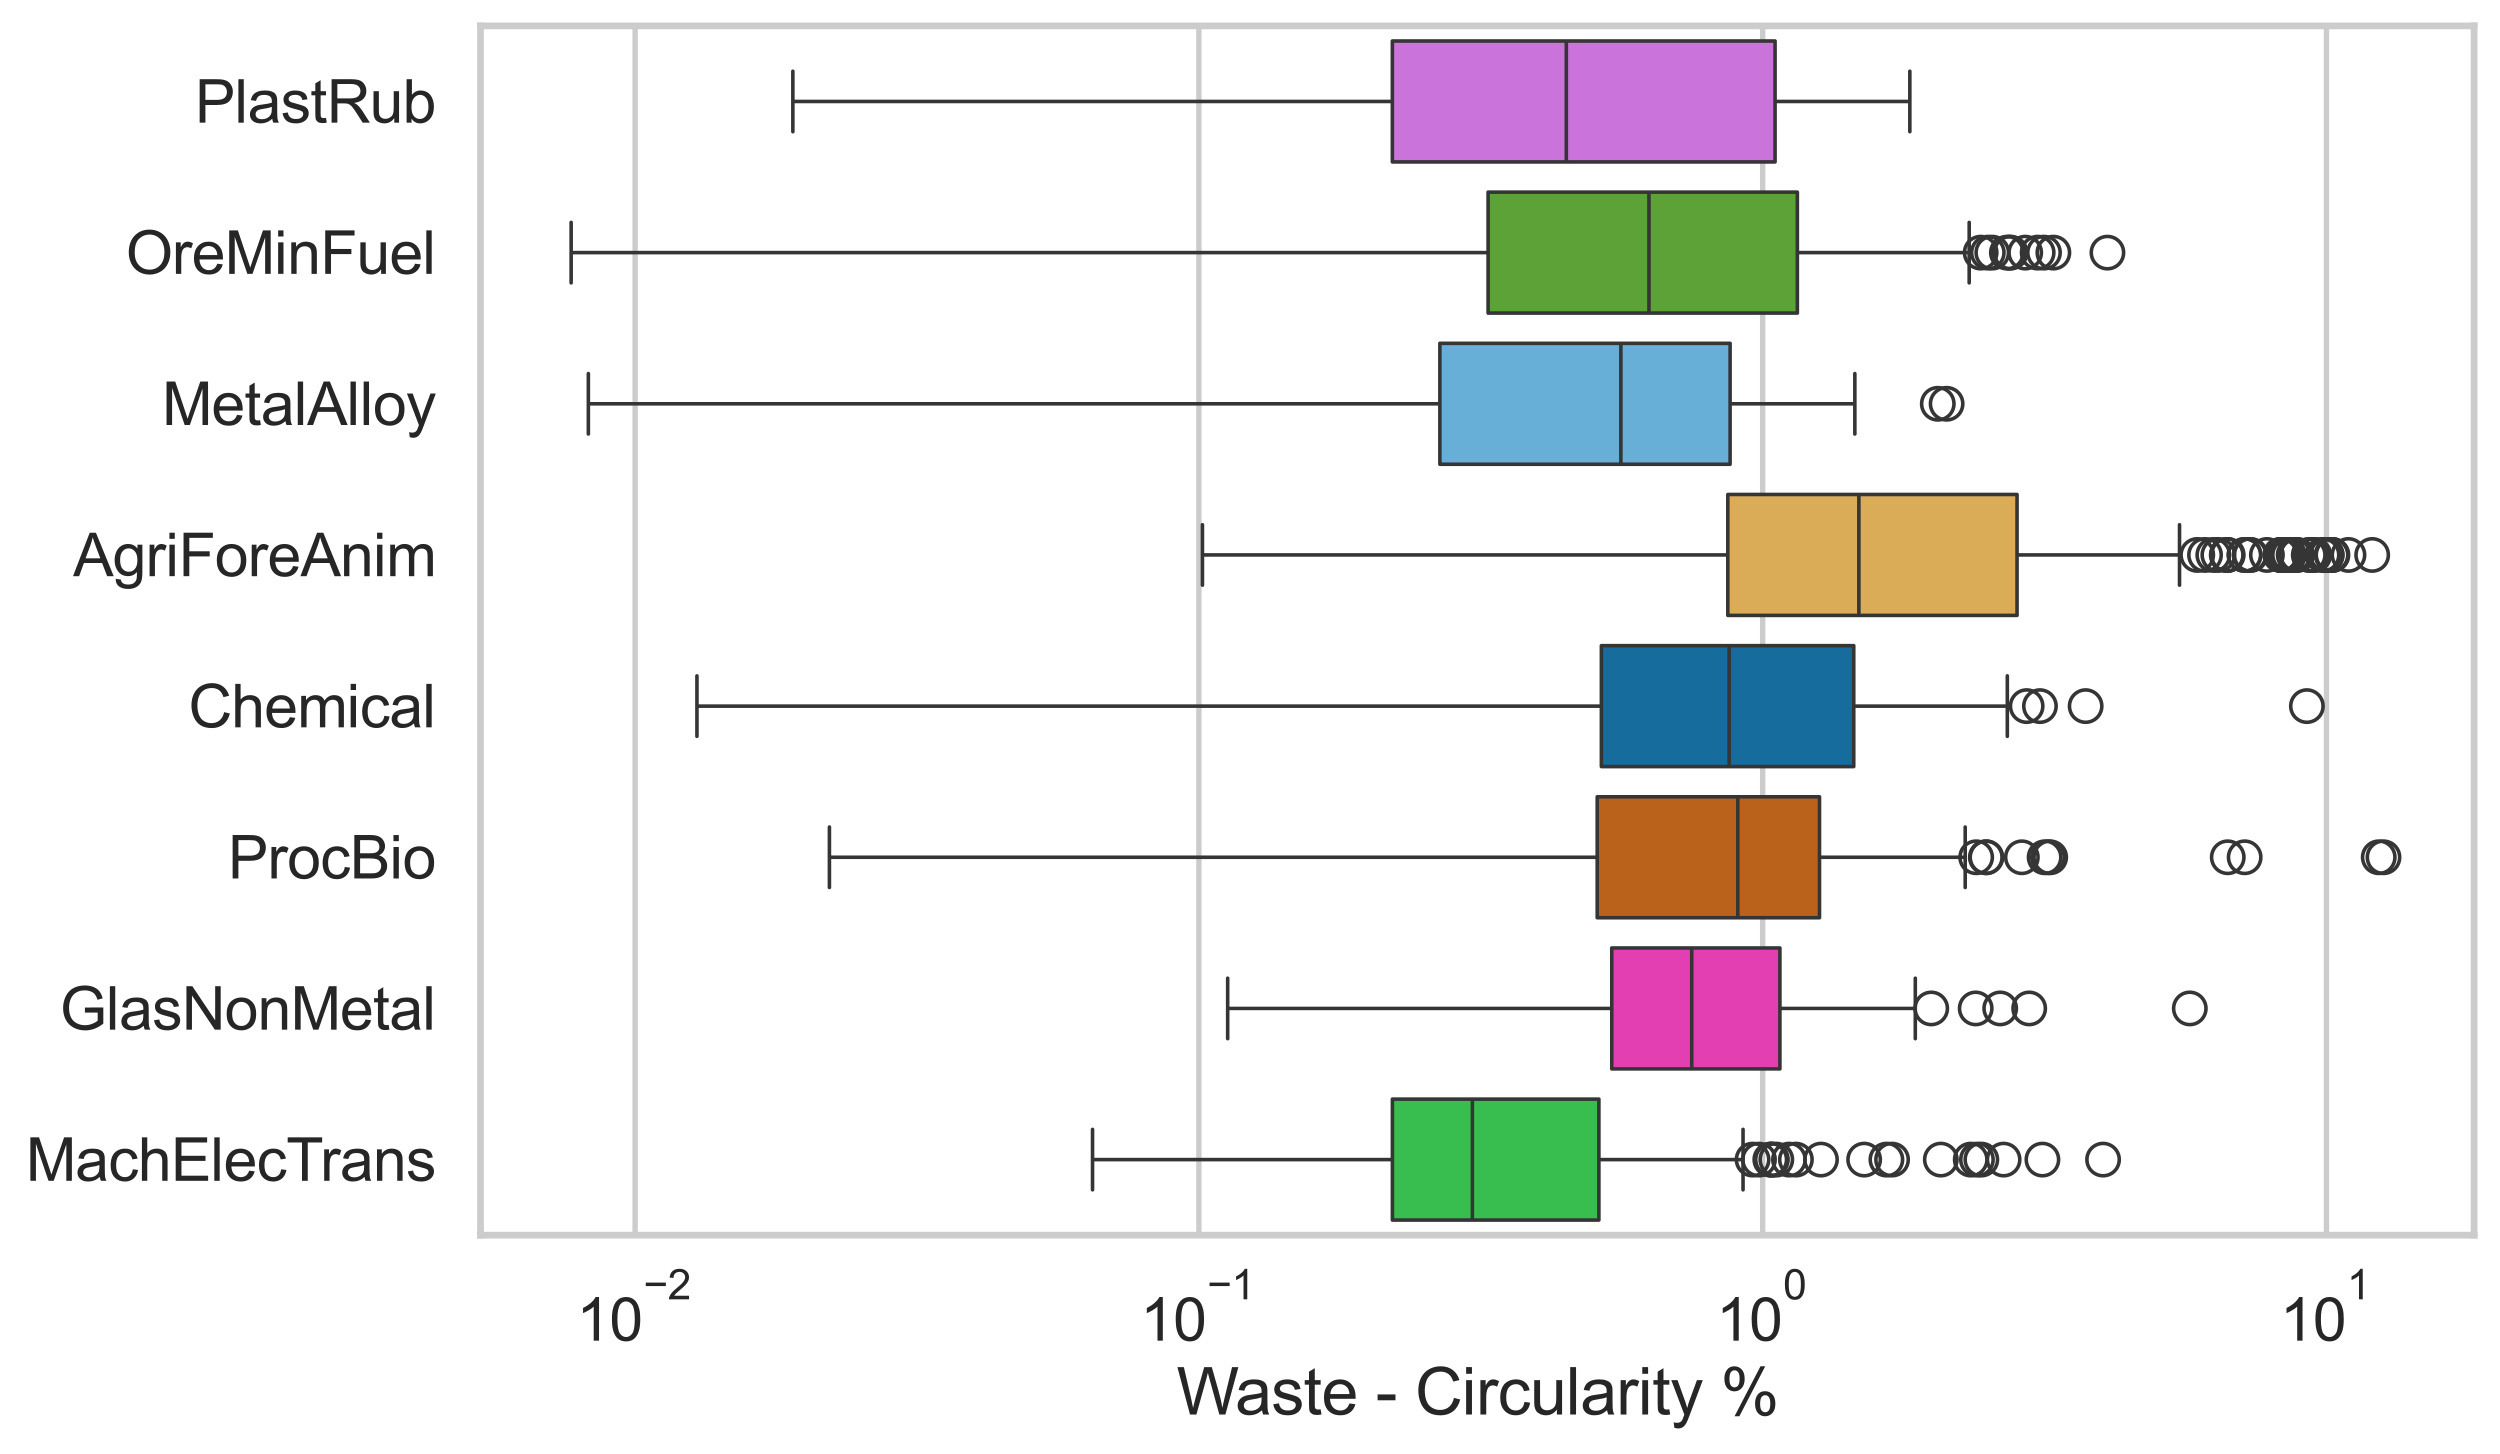<?xml version="1.0" encoding="utf-8" standalone="no"?>
<!DOCTYPE svg PUBLIC "-//W3C//DTD SVG 1.1//EN"
  "http://www.w3.org/Graphics/SVG/1.1/DTD/svg11.dtd">
<svg xmlns:xlink="http://www.w3.org/1999/xlink" width="695.577pt" height="404.551pt" viewBox="0 0 695.577 404.551" xmlns="http://www.w3.org/2000/svg" version="1.1">
 <defs>
  <style type="text/css">*{stroke-linejoin: round; stroke-linecap: butt}</style>
 </defs>
 <g id="figure_1">
  <g id="patch_1">
   <path d="M 0 404.551 
L 695.577 404.551 
L 695.577 0 
L 0 0 
z
" style="fill: #ffffff"/>
  </g>
  <g id="axes_1">
   <g id="patch_2">
    <path d="M 133.697 343.665 
L 688.377 343.665 
L 688.377 7.2 
L 133.697 7.2 
z
" style="fill: #ffffff"/>
   </g>
   <g id="matplotlib.axis_1">
    <g id="xtick_1">
     <g id="line2d_1">
      <path d="M 176.711 343.665 
L 176.711 7.2 
" clip-path="url(#p3b82a74f81)" style="fill: none; stroke: #cccccc; stroke-width: 1.5; stroke-linecap: round"/>
     </g>
     <g id="text_1">
      <!-- $\mathdefault{10^{-2}}$ -->
      <g style="fill: #262626" transform="translate(160.376 373.18) scale(0.165 -0.165)">
       <defs>
        <path id="ArialMT-31" d="M 2384 0 
L 1822 0 
L 1822 3584 
Q 1619 3391 1289 3197 
Q 959 3003 697 2906 
L 697 3450 
Q 1169 3672 1522 3987 
Q 1875 4303 2022 4600 
L 2384 4600 
L 2384 0 
z
" transform="scale(0.016)"/>
        <path id="ArialMT-30" d="M 266 2259 
Q 266 3072 433 3567 
Q 600 4063 929 4331 
Q 1259 4600 1759 4600 
Q 2128 4600 2406 4451 
Q 2684 4303 2865 4023 
Q 3047 3744 3150 3342 
Q 3253 2941 3253 2259 
Q 3253 1453 3087 958 
Q 2922 463 2592 192 
Q 2263 -78 1759 -78 
Q 1097 -78 719 397 
Q 266 969 266 2259 
z
M 844 2259 
Q 844 1131 1108 757 
Q 1372 384 1759 384 
Q 2147 384 2411 759 
Q 2675 1134 2675 2259 
Q 2675 3391 2411 3762 
Q 2147 4134 1753 4134 
Q 1366 4134 1134 3806 
Q 844 3388 844 2259 
z
" transform="scale(0.016)"/>
        <path id="ArialMT-2212" d="M 3381 1997 
L 356 1997 
L 356 2522 
L 3381 2522 
L 3381 1997 
z
" transform="scale(0.016)"/>
        <path id="ArialMT-32" d="M 3222 541 
L 3222 0 
L 194 0 
Q 188 203 259 391 
Q 375 700 629 1000 
Q 884 1300 1366 1694 
Q 2113 2306 2375 2664 
Q 2638 3022 2638 3341 
Q 2638 3675 2398 3904 
Q 2159 4134 1775 4134 
Q 1369 4134 1125 3890 
Q 881 3647 878 3216 
L 300 3275 
Q 359 3922 746 4261 
Q 1134 4600 1788 4600 
Q 2447 4600 2831 4234 
Q 3216 3869 3216 3328 
Q 3216 3053 3103 2787 
Q 2991 2522 2730 2228 
Q 2469 1934 1863 1422 
Q 1356 997 1212 845 
Q 1069 694 975 541 
L 3222 541 
z
" transform="scale(0.016)"/>
       </defs>
       <use xlink:href="#ArialMT-31" transform="translate(0 0.994)"/>
       <use xlink:href="#ArialMT-30" transform="translate(55.615 0.994)"/>
       <use xlink:href="#ArialMT-2212" transform="translate(112.973 70.688) scale(0.7)"/>
       <use xlink:href="#ArialMT-32" transform="translate(153.852 70.688) scale(0.7)"/>
      </g>
     </g>
    </g>
    <g id="xtick_2">
     <g id="line2d_2">
      <path d="M 333.572 343.665 
L 333.572 7.2 
" clip-path="url(#p3b82a74f81)" style="fill: none; stroke: #cccccc; stroke-width: 1.5; stroke-linecap: round"/>
     </g>
     <g id="text_2">
      <!-- $\mathdefault{10^{-1}}$ -->
      <g style="fill: #262626" transform="translate(317.237 373.18) scale(0.165 -0.165)">
       <use xlink:href="#ArialMT-31" transform="translate(0 0.994)"/>
       <use xlink:href="#ArialMT-30" transform="translate(55.615 0.994)"/>
       <use xlink:href="#ArialMT-2212" transform="translate(112.973 70.688) scale(0.7)"/>
       <use xlink:href="#ArialMT-31" transform="translate(153.852 70.688) scale(0.7)"/>
      </g>
     </g>
    </g>
    <g id="xtick_3">
     <g id="line2d_3">
      <path d="M 490.432 343.665 
L 490.432 7.2 
" clip-path="url(#p3b82a74f81)" style="fill: none; stroke: #cccccc; stroke-width: 1.5; stroke-linecap: round"/>
     </g>
     <g id="text_3">
      <!-- $\mathdefault{10^{0}}$ -->
      <g style="fill: #262626" transform="translate(477.48 373.18) scale(0.165 -0.165)">
       <use xlink:href="#ArialMT-31" transform="translate(0 0.994)"/>
       <use xlink:href="#ArialMT-30" transform="translate(55.615 0.994)"/>
       <use xlink:href="#ArialMT-30" transform="translate(112.973 70.688) scale(0.7)"/>
      </g>
     </g>
    </g>
    <g id="xtick_4">
     <g id="line2d_4">
      <path d="M 647.293 343.665 
L 647.293 7.2 
" clip-path="url(#p3b82a74f81)" style="fill: none; stroke: #cccccc; stroke-width: 1.5; stroke-linecap: round"/>
     </g>
     <g id="text_4">
      <!-- $\mathdefault{10^{1}}$ -->
      <g style="fill: #262626" transform="translate(634.34 373.18) scale(0.165 -0.165)">
       <use xlink:href="#ArialMT-31" transform="translate(0 0.994)"/>
       <use xlink:href="#ArialMT-30" transform="translate(55.615 0.994)"/>
       <use xlink:href="#ArialMT-31" transform="translate(112.973 70.688) scale(0.7)"/>
      </g>
     </g>
    </g>
    <g id="xtick_5"/>
    <g id="xtick_6"/>
    <g id="xtick_7"/>
    <g id="xtick_8"/>
    <g id="xtick_9"/>
    <g id="xtick_10"/>
    <g id="xtick_11"/>
    <g id="xtick_12"/>
    <g id="xtick_13"/>
    <g id="xtick_14"/>
    <g id="xtick_15"/>
    <g id="xtick_16"/>
    <g id="xtick_17"/>
    <g id="xtick_18"/>
    <g id="xtick_19"/>
    <g id="xtick_20"/>
    <g id="xtick_21"/>
    <g id="xtick_22"/>
    <g id="xtick_23"/>
    <g id="xtick_24"/>
    <g id="xtick_25"/>
    <g id="xtick_26"/>
    <g id="xtick_27"/>
    <g id="xtick_28"/>
    <g id="xtick_29"/>
    <g id="xtick_30"/>
    <g id="xtick_31"/>
    <g id="xtick_32"/>
    <g id="text_5">
     <!-- Waste - Circularity % -->
     <g style="fill: #262626" transform="translate(327.366 393.563) scale(0.18 -0.18)">
      <defs>
       <path id="ArialMT-57" d="M 1294 0 
L 78 4581 
L 700 4581 
L 1397 1578 
Q 1509 1106 1591 641 
Q 1766 1375 1797 1488 
L 2669 4581 
L 3400 4581 
L 4056 2263 
Q 4303 1400 4413 641 
Q 4500 1075 4641 1638 
L 5359 4581 
L 5969 4581 
L 4713 0 
L 4128 0 
L 3163 3491 
Q 3041 3928 3019 4028 
Q 2947 3713 2884 3491 
L 1913 0 
L 1294 0 
z
" transform="scale(0.016)"/>
       <path id="ArialMT-61" d="M 2588 409 
Q 2275 144 1986 34 
Q 1697 -75 1366 -75 
Q 819 -75 525 192 
Q 231 459 231 875 
Q 231 1119 342 1320 
Q 453 1522 633 1644 
Q 813 1766 1038 1828 
Q 1203 1872 1538 1913 
Q 2219 1994 2541 2106 
Q 2544 2222 2544 2253 
Q 2544 2597 2384 2738 
Q 2169 2928 1744 2928 
Q 1347 2928 1158 2789 
Q 969 2650 878 2297 
L 328 2372 
Q 403 2725 575 2942 
Q 747 3159 1072 3276 
Q 1397 3394 1825 3394 
Q 2250 3394 2515 3294 
Q 2781 3194 2906 3042 
Q 3031 2891 3081 2659 
Q 3109 2516 3109 2141 
L 3109 1391 
Q 3109 606 3145 398 
Q 3181 191 3288 0 
L 2700 0 
Q 2613 175 2588 409 
z
M 2541 1666 
Q 2234 1541 1622 1453 
Q 1275 1403 1131 1340 
Q 988 1278 909 1158 
Q 831 1038 831 891 
Q 831 666 1001 516 
Q 1172 366 1500 366 
Q 1825 366 2078 508 
Q 2331 650 2450 897 
Q 2541 1088 2541 1459 
L 2541 1666 
z
" transform="scale(0.016)"/>
       <path id="ArialMT-73" d="M 197 991 
L 753 1078 
Q 800 744 1014 566 
Q 1228 388 1613 388 
Q 2000 388 2187 545 
Q 2375 703 2375 916 
Q 2375 1106 2209 1216 
Q 2094 1291 1634 1406 
Q 1016 1563 777 1677 
Q 538 1791 414 1992 
Q 291 2194 291 2438 
Q 291 2659 392 2848 
Q 494 3038 669 3163 
Q 800 3259 1026 3326 
Q 1253 3394 1513 3394 
Q 1903 3394 2198 3281 
Q 2494 3169 2634 2976 
Q 2775 2784 2828 2463 
L 2278 2388 
Q 2241 2644 2061 2787 
Q 1881 2931 1553 2931 
Q 1166 2931 1000 2803 
Q 834 2675 834 2503 
Q 834 2394 903 2306 
Q 972 2216 1119 2156 
Q 1203 2125 1616 2013 
Q 2213 1853 2448 1751 
Q 2684 1650 2818 1456 
Q 2953 1263 2953 975 
Q 2953 694 2789 445 
Q 2625 197 2315 61 
Q 2006 -75 1616 -75 
Q 969 -75 630 194 
Q 291 463 197 991 
z
" transform="scale(0.016)"/>
       <path id="ArialMT-74" d="M 1650 503 
L 1731 6 
Q 1494 -44 1306 -44 
Q 1000 -44 831 53 
Q 663 150 594 308 
Q 525 466 525 972 
L 525 2881 
L 113 2881 
L 113 3319 
L 525 3319 
L 525 4141 
L 1084 4478 
L 1084 3319 
L 1650 3319 
L 1650 2881 
L 1084 2881 
L 1084 941 
Q 1084 700 1114 631 
Q 1144 563 1211 522 
Q 1278 481 1403 481 
Q 1497 481 1650 503 
z
" transform="scale(0.016)"/>
       <path id="ArialMT-65" d="M 2694 1069 
L 3275 997 
Q 3138 488 2766 206 
Q 2394 -75 1816 -75 
Q 1088 -75 661 373 
Q 234 822 234 1631 
Q 234 2469 665 2931 
Q 1097 3394 1784 3394 
Q 2450 3394 2872 2941 
Q 3294 2488 3294 1666 
Q 3294 1616 3291 1516 
L 816 1516 
Q 847 969 1125 678 
Q 1403 388 1819 388 
Q 2128 388 2347 550 
Q 2566 713 2694 1069 
z
M 847 1978 
L 2700 1978 
Q 2663 2397 2488 2606 
Q 2219 2931 1791 2931 
Q 1403 2931 1139 2672 
Q 875 2413 847 1978 
z
" transform="scale(0.016)"/>
       <path id="ArialMT-20" transform="scale(0.016)"/>
       <path id="ArialMT-2d" d="M 203 1375 
L 203 1941 
L 1931 1941 
L 1931 1375 
L 203 1375 
z
" transform="scale(0.016)"/>
       <path id="ArialMT-43" d="M 3763 1606 
L 4369 1453 
Q 4178 706 3683 314 
Q 3188 -78 2472 -78 
Q 1731 -78 1267 223 
Q 803 525 561 1097 
Q 319 1669 319 2325 
Q 319 3041 592 3573 
Q 866 4106 1370 4382 
Q 1875 4659 2481 4659 
Q 3169 4659 3637 4309 
Q 4106 3959 4291 3325 
L 3694 3184 
Q 3534 3684 3231 3912 
Q 2928 4141 2469 4141 
Q 1941 4141 1586 3887 
Q 1231 3634 1087 3207 
Q 944 2781 944 2328 
Q 944 1744 1114 1308 
Q 1284 872 1643 656 
Q 2003 441 2422 441 
Q 2931 441 3284 734 
Q 3638 1028 3763 1606 
z
" transform="scale(0.016)"/>
       <path id="ArialMT-69" d="M 425 3934 
L 425 4581 
L 988 4581 
L 988 3934 
L 425 3934 
z
M 425 0 
L 425 3319 
L 988 3319 
L 988 0 
L 425 0 
z
" transform="scale(0.016)"/>
       <path id="ArialMT-72" d="M 416 0 
L 416 3319 
L 922 3319 
L 922 2816 
Q 1116 3169 1280 3281 
Q 1444 3394 1641 3394 
Q 1925 3394 2219 3213 
L 2025 2691 
Q 1819 2813 1613 2813 
Q 1428 2813 1281 2702 
Q 1134 2591 1072 2394 
Q 978 2094 978 1738 
L 978 0 
L 416 0 
z
" transform="scale(0.016)"/>
       <path id="ArialMT-63" d="M 2588 1216 
L 3141 1144 
Q 3050 572 2676 248 
Q 2303 -75 1759 -75 
Q 1078 -75 664 370 
Q 250 816 250 1647 
Q 250 2184 428 2587 
Q 606 2991 970 3192 
Q 1334 3394 1763 3394 
Q 2303 3394 2647 3120 
Q 2991 2847 3088 2344 
L 2541 2259 
Q 2463 2594 2264 2762 
Q 2066 2931 1784 2931 
Q 1359 2931 1093 2626 
Q 828 2322 828 1663 
Q 828 994 1084 691 
Q 1341 388 1753 388 
Q 2084 388 2306 591 
Q 2528 794 2588 1216 
z
" transform="scale(0.016)"/>
       <path id="ArialMT-75" d="M 2597 0 
L 2597 488 
Q 2209 -75 1544 -75 
Q 1250 -75 995 37 
Q 741 150 617 320 
Q 494 491 444 738 
Q 409 903 409 1263 
L 409 3319 
L 972 3319 
L 972 1478 
Q 972 1038 1006 884 
Q 1059 663 1231 536 
Q 1403 409 1656 409 
Q 1909 409 2131 539 
Q 2353 669 2445 892 
Q 2538 1116 2538 1541 
L 2538 3319 
L 3100 3319 
L 3100 0 
L 2597 0 
z
" transform="scale(0.016)"/>
       <path id="ArialMT-6c" d="M 409 0 
L 409 4581 
L 972 4581 
L 972 0 
L 409 0 
z
" transform="scale(0.016)"/>
       <path id="ArialMT-79" d="M 397 -1278 
L 334 -750 
Q 519 -800 656 -800 
Q 844 -800 956 -737 
Q 1069 -675 1141 -563 
Q 1194 -478 1313 -144 
Q 1328 -97 1363 -6 
L 103 3319 
L 709 3319 
L 1400 1397 
Q 1534 1031 1641 628 
Q 1738 1016 1872 1384 
L 2581 3319 
L 3144 3319 
L 1881 -56 
Q 1678 -603 1566 -809 
Q 1416 -1088 1222 -1217 
Q 1028 -1347 759 -1347 
Q 597 -1347 397 -1278 
z
" transform="scale(0.016)"/>
       <path id="ArialMT-25" d="M 372 3481 
Q 372 3972 619 4315 
Q 866 4659 1334 4659 
Q 1766 4659 2048 4351 
Q 2331 4044 2331 3447 
Q 2331 2866 2045 2552 
Q 1759 2238 1341 2238 
Q 925 2238 648 2547 
Q 372 2856 372 3481 
z
M 1350 4272 
Q 1141 4272 1002 4090 
Q 863 3909 863 3425 
Q 863 2984 1003 2804 
Q 1144 2625 1350 2625 
Q 1563 2625 1702 2806 
Q 1841 2988 1841 3469 
Q 1841 3913 1700 4092 
Q 1559 4272 1350 4272 
z
M 1353 -169 
L 3859 4659 
L 4316 4659 
L 1819 -169 
L 1353 -169 
z
M 3334 1075 
Q 3334 1569 3581 1911 
Q 3828 2253 4300 2253 
Q 4731 2253 5014 1945 
Q 5297 1638 5297 1041 
Q 5297 459 5011 145 
Q 4725 -169 4303 -169 
Q 3888 -169 3611 142 
Q 3334 453 3334 1075 
z
M 4316 1866 
Q 4103 1866 3964 1684 
Q 3825 1503 3825 1019 
Q 3825 581 3965 400 
Q 4106 219 4313 219 
Q 4528 219 4667 400 
Q 4806 581 4806 1063 
Q 4806 1506 4665 1686 
Q 4525 1866 4316 1866 
z
" transform="scale(0.016)"/>
      </defs>
      <use xlink:href="#ArialMT-57"/>
      <use xlink:href="#ArialMT-61" transform="translate(90.635 0)"/>
      <use xlink:href="#ArialMT-73" transform="translate(146.25 0)"/>
      <use xlink:href="#ArialMT-74" transform="translate(196.25 0)"/>
      <use xlink:href="#ArialMT-65" transform="translate(224.033 0)"/>
      <use xlink:href="#ArialMT-20" transform="translate(279.648 0)"/>
      <use xlink:href="#ArialMT-2d" transform="translate(307.432 0)"/>
      <use xlink:href="#ArialMT-20" transform="translate(340.732 0)"/>
      <use xlink:href="#ArialMT-43" transform="translate(368.516 0)"/>
      <use xlink:href="#ArialMT-69" transform="translate(440.732 0)"/>
      <use xlink:href="#ArialMT-72" transform="translate(462.949 0)"/>
      <use xlink:href="#ArialMT-63" transform="translate(496.25 0)"/>
      <use xlink:href="#ArialMT-75" transform="translate(546.25 0)"/>
      <use xlink:href="#ArialMT-6c" transform="translate(601.865 0)"/>
      <use xlink:href="#ArialMT-61" transform="translate(624.082 0)"/>
      <use xlink:href="#ArialMT-72" transform="translate(679.697 0)"/>
      <use xlink:href="#ArialMT-69" transform="translate(712.998 0)"/>
      <use xlink:href="#ArialMT-74" transform="translate(735.215 0)"/>
      <use xlink:href="#ArialMT-79" transform="translate(762.998 0)"/>
      <use xlink:href="#ArialMT-20" transform="translate(812.998 0)"/>
      <use xlink:href="#ArialMT-25" transform="translate(840.781 0)"/>
     </g>
    </g>
   </g>
   <g id="matplotlib.axis_2">
    <g id="ytick_1">
     <g id="text_6">
      <!-- PlastRub -->
      <g style="fill: #262626" transform="translate(54.248 34.134) scale(0.165 -0.165)">
       <defs>
        <path id="ArialMT-50" d="M 494 0 
L 494 4581 
L 2222 4581 
Q 2678 4581 2919 4538 
Q 3256 4481 3484 4323 
Q 3713 4166 3852 3881 
Q 3991 3597 3991 3256 
Q 3991 2672 3619 2267 
Q 3247 1863 2275 1863 
L 1100 1863 
L 1100 0 
L 494 0 
z
M 1100 2403 
L 2284 2403 
Q 2872 2403 3119 2622 
Q 3366 2841 3366 3238 
Q 3366 3525 3220 3729 
Q 3075 3934 2838 4000 
Q 2684 4041 2272 4041 
L 1100 4041 
L 1100 2403 
z
" transform="scale(0.016)"/>
        <path id="ArialMT-52" d="M 503 0 
L 503 4581 
L 2534 4581 
Q 3147 4581 3465 4457 
Q 3784 4334 3975 4021 
Q 4166 3709 4166 3331 
Q 4166 2844 3850 2509 
Q 3534 2175 2875 2084 
Q 3116 1969 3241 1856 
Q 3506 1613 3744 1247 
L 4541 0 
L 3778 0 
L 3172 953 
Q 2906 1366 2734 1584 
Q 2563 1803 2427 1890 
Q 2291 1978 2150 2013 
Q 2047 2034 1813 2034 
L 1109 2034 
L 1109 0 
L 503 0 
z
M 1109 2559 
L 2413 2559 
Q 2828 2559 3062 2645 
Q 3297 2731 3419 2920 
Q 3541 3109 3541 3331 
Q 3541 3656 3305 3865 
Q 3069 4075 2559 4075 
L 1109 4075 
L 1109 2559 
z
" transform="scale(0.016)"/>
        <path id="ArialMT-62" d="M 941 0 
L 419 0 
L 419 4581 
L 981 4581 
L 981 2947 
Q 1338 3394 1891 3394 
Q 2197 3394 2470 3270 
Q 2744 3147 2920 2923 
Q 3097 2700 3197 2384 
Q 3297 2069 3297 1709 
Q 3297 856 2875 390 
Q 2453 -75 1863 -75 
Q 1275 -75 941 416 
L 941 0 
z
M 934 1684 
Q 934 1088 1097 822 
Q 1363 388 1816 388 
Q 2184 388 2453 708 
Q 2722 1028 2722 1663 
Q 2722 2313 2464 2622 
Q 2206 2931 1841 2931 
Q 1472 2931 1203 2611 
Q 934 2291 934 1684 
z
" transform="scale(0.016)"/>
       </defs>
       <use xlink:href="#ArialMT-50"/>
       <use xlink:href="#ArialMT-6c" transform="translate(66.699 0)"/>
       <use xlink:href="#ArialMT-61" transform="translate(88.916 0)"/>
       <use xlink:href="#ArialMT-73" transform="translate(144.531 0)"/>
       <use xlink:href="#ArialMT-74" transform="translate(194.531 0)"/>
       <use xlink:href="#ArialMT-52" transform="translate(222.314 0)"/>
       <use xlink:href="#ArialMT-75" transform="translate(294.531 0)"/>
       <use xlink:href="#ArialMT-62" transform="translate(350.146 0)"/>
      </g>
     </g>
    </g>
    <g id="ytick_2">
     <g id="text_7">
      <!-- OreMinFuel -->
      <g style="fill: #262626" transform="translate(35.013 76.192) scale(0.165 -0.165)">
       <defs>
        <path id="ArialMT-4f" d="M 309 2231 
Q 309 3372 921 4017 
Q 1534 4663 2503 4663 
Q 3138 4663 3647 4359 
Q 4156 4056 4423 3514 
Q 4691 2972 4691 2284 
Q 4691 1588 4409 1038 
Q 4128 488 3612 205 
Q 3097 -78 2500 -78 
Q 1853 -78 1343 234 
Q 834 547 571 1087 
Q 309 1628 309 2231 
z
M 934 2222 
Q 934 1394 1379 917 
Q 1825 441 2497 441 
Q 3181 441 3623 922 
Q 4066 1403 4066 2288 
Q 4066 2847 3877 3264 
Q 3688 3681 3323 3911 
Q 2959 4141 2506 4141 
Q 1863 4141 1398 3698 
Q 934 3256 934 2222 
z
" transform="scale(0.016)"/>
        <path id="ArialMT-4d" d="M 475 0 
L 475 4581 
L 1388 4581 
L 2472 1338 
Q 2622 884 2691 659 
Q 2769 909 2934 1394 
L 4031 4581 
L 4847 4581 
L 4847 0 
L 4263 0 
L 4263 3834 
L 2931 0 
L 2384 0 
L 1059 3900 
L 1059 0 
L 475 0 
z
" transform="scale(0.016)"/>
        <path id="ArialMT-6e" d="M 422 0 
L 422 3319 
L 928 3319 
L 928 2847 
Q 1294 3394 1984 3394 
Q 2284 3394 2536 3286 
Q 2788 3178 2913 3003 
Q 3038 2828 3088 2588 
Q 3119 2431 3119 2041 
L 3119 0 
L 2556 0 
L 2556 2019 
Q 2556 2363 2490 2533 
Q 2425 2703 2258 2804 
Q 2091 2906 1866 2906 
Q 1506 2906 1245 2678 
Q 984 2450 984 1813 
L 984 0 
L 422 0 
z
" transform="scale(0.016)"/>
        <path id="ArialMT-46" d="M 525 0 
L 525 4581 
L 3616 4581 
L 3616 4041 
L 1131 4041 
L 1131 2622 
L 3281 2622 
L 3281 2081 
L 1131 2081 
L 1131 0 
L 525 0 
z
" transform="scale(0.016)"/>
       </defs>
       <use xlink:href="#ArialMT-4f"/>
       <use xlink:href="#ArialMT-72" transform="translate(77.783 0)"/>
       <use xlink:href="#ArialMT-65" transform="translate(111.084 0)"/>
       <use xlink:href="#ArialMT-4d" transform="translate(166.699 0)"/>
       <use xlink:href="#ArialMT-69" transform="translate(250 0)"/>
       <use xlink:href="#ArialMT-6e" transform="translate(272.217 0)"/>
       <use xlink:href="#ArialMT-46" transform="translate(327.832 0)"/>
       <use xlink:href="#ArialMT-75" transform="translate(388.916 0)"/>
       <use xlink:href="#ArialMT-65" transform="translate(444.531 0)"/>
       <use xlink:href="#ArialMT-6c" transform="translate(500.146 0)"/>
      </g>
     </g>
    </g>
    <g id="ytick_3">
     <g id="text_8">
      <!-- MetalAlloy -->
      <g style="fill: #262626" transform="translate(45.088 118.25) scale(0.165 -0.165)">
       <defs>
        <path id="ArialMT-41" d="M -9 0 
L 1750 4581 
L 2403 4581 
L 4278 0 
L 3588 0 
L 3053 1388 
L 1138 1388 
L 634 0 
L -9 0 
z
M 1313 1881 
L 2866 1881 
L 2388 3150 
Q 2169 3728 2063 4100 
Q 1975 3659 1816 3225 
L 1313 1881 
z
" transform="scale(0.016)"/>
        <path id="ArialMT-6f" d="M 213 1659 
Q 213 2581 725 3025 
Q 1153 3394 1769 3394 
Q 2453 3394 2887 2945 
Q 3322 2497 3322 1706 
Q 3322 1066 3130 698 
Q 2938 331 2570 128 
Q 2203 -75 1769 -75 
Q 1072 -75 642 372 
Q 213 819 213 1659 
z
M 791 1659 
Q 791 1022 1069 705 
Q 1347 388 1769 388 
Q 2188 388 2466 706 
Q 2744 1025 2744 1678 
Q 2744 2294 2464 2611 
Q 2184 2928 1769 2928 
Q 1347 2928 1069 2612 
Q 791 2297 791 1659 
z
" transform="scale(0.016)"/>
       </defs>
       <use xlink:href="#ArialMT-4d"/>
       <use xlink:href="#ArialMT-65" transform="translate(83.301 0)"/>
       <use xlink:href="#ArialMT-74" transform="translate(138.916 0)"/>
       <use xlink:href="#ArialMT-61" transform="translate(166.699 0)"/>
       <use xlink:href="#ArialMT-6c" transform="translate(222.314 0)"/>
       <use xlink:href="#ArialMT-41" transform="translate(244.531 0)"/>
       <use xlink:href="#ArialMT-6c" transform="translate(311.23 0)"/>
       <use xlink:href="#ArialMT-6c" transform="translate(333.447 0)"/>
       <use xlink:href="#ArialMT-6f" transform="translate(355.664 0)"/>
       <use xlink:href="#ArialMT-79" transform="translate(411.279 0)"/>
      </g>
     </g>
    </g>
    <g id="ytick_4">
     <g id="text_9">
      <!-- AgriForeAnim -->
      <g style="fill: #262626" transform="translate(20.341 160.308) scale(0.165 -0.165)">
       <defs>
        <path id="ArialMT-67" d="M 319 -275 
L 866 -356 
Q 900 -609 1056 -725 
Q 1266 -881 1628 -881 
Q 2019 -881 2231 -725 
Q 2444 -569 2519 -288 
Q 2563 -116 2559 434 
Q 2191 0 1641 0 
Q 956 0 581 494 
Q 206 988 206 1678 
Q 206 2153 378 2554 
Q 550 2956 876 3175 
Q 1203 3394 1644 3394 
Q 2231 3394 2613 2919 
L 2613 3319 
L 3131 3319 
L 3131 450 
Q 3131 -325 2973 -648 
Q 2816 -972 2473 -1159 
Q 2131 -1347 1631 -1347 
Q 1038 -1347 672 -1080 
Q 306 -813 319 -275 
z
M 784 1719 
Q 784 1066 1043 766 
Q 1303 466 1694 466 
Q 2081 466 2343 764 
Q 2606 1063 2606 1700 
Q 2606 2309 2336 2618 
Q 2066 2928 1684 2928 
Q 1309 2928 1046 2623 
Q 784 2319 784 1719 
z
" transform="scale(0.016)"/>
        <path id="ArialMT-6d" d="M 422 0 
L 422 3319 
L 925 3319 
L 925 2853 
Q 1081 3097 1340 3245 
Q 1600 3394 1931 3394 
Q 2300 3394 2536 3241 
Q 2772 3088 2869 2813 
Q 3263 3394 3894 3394 
Q 4388 3394 4653 3120 
Q 4919 2847 4919 2278 
L 4919 0 
L 4359 0 
L 4359 2091 
Q 4359 2428 4304 2576 
Q 4250 2725 4106 2815 
Q 3963 2906 3769 2906 
Q 3419 2906 3187 2673 
Q 2956 2441 2956 1928 
L 2956 0 
L 2394 0 
L 2394 2156 
Q 2394 2531 2256 2718 
Q 2119 2906 1806 2906 
Q 1569 2906 1367 2781 
Q 1166 2656 1075 2415 
Q 984 2175 984 1722 
L 984 0 
L 422 0 
z
" transform="scale(0.016)"/>
       </defs>
       <use xlink:href="#ArialMT-41"/>
       <use xlink:href="#ArialMT-67" transform="translate(66.699 0)"/>
       <use xlink:href="#ArialMT-72" transform="translate(122.314 0)"/>
       <use xlink:href="#ArialMT-69" transform="translate(155.615 0)"/>
       <use xlink:href="#ArialMT-46" transform="translate(177.832 0)"/>
       <use xlink:href="#ArialMT-6f" transform="translate(238.916 0)"/>
       <use xlink:href="#ArialMT-72" transform="translate(294.531 0)"/>
       <use xlink:href="#ArialMT-65" transform="translate(327.832 0)"/>
       <use xlink:href="#ArialMT-41" transform="translate(383.447 0)"/>
       <use xlink:href="#ArialMT-6e" transform="translate(450.146 0)"/>
       <use xlink:href="#ArialMT-69" transform="translate(505.762 0)"/>
       <use xlink:href="#ArialMT-6d" transform="translate(527.979 0)"/>
      </g>
     </g>
    </g>
    <g id="ytick_5">
     <g id="text_10">
      <!-- Chemical -->
      <g style="fill: #262626" transform="translate(52.428 202.366) scale(0.165 -0.165)">
       <defs>
        <path id="ArialMT-68" d="M 422 0 
L 422 4581 
L 984 4581 
L 984 2938 
Q 1378 3394 1978 3394 
Q 2347 3394 2619 3248 
Q 2891 3103 3008 2847 
Q 3125 2591 3125 2103 
L 3125 0 
L 2563 0 
L 2563 2103 
Q 2563 2525 2380 2717 
Q 2197 2909 1863 2909 
Q 1613 2909 1392 2779 
Q 1172 2650 1078 2428 
Q 984 2206 984 1816 
L 984 0 
L 422 0 
z
" transform="scale(0.016)"/>
       </defs>
       <use xlink:href="#ArialMT-43"/>
       <use xlink:href="#ArialMT-68" transform="translate(72.217 0)"/>
       <use xlink:href="#ArialMT-65" transform="translate(127.832 0)"/>
       <use xlink:href="#ArialMT-6d" transform="translate(183.447 0)"/>
       <use xlink:href="#ArialMT-69" transform="translate(266.748 0)"/>
       <use xlink:href="#ArialMT-63" transform="translate(288.965 0)"/>
       <use xlink:href="#ArialMT-61" transform="translate(338.965 0)"/>
       <use xlink:href="#ArialMT-6c" transform="translate(394.58 0)"/>
      </g>
     </g>
    </g>
    <g id="ytick_6">
     <g id="text_11">
      <!-- ProcBio -->
      <g style="fill: #262626" transform="translate(63.424 244.425) scale(0.165 -0.165)">
       <defs>
        <path id="ArialMT-42" d="M 469 0 
L 469 4581 
L 2188 4581 
Q 2713 4581 3030 4442 
Q 3347 4303 3526 4014 
Q 3706 3725 3706 3409 
Q 3706 3116 3547 2856 
Q 3388 2597 3066 2438 
Q 3481 2316 3704 2022 
Q 3928 1728 3928 1328 
Q 3928 1006 3792 729 
Q 3656 453 3456 303 
Q 3256 153 2954 76 
Q 2653 0 2216 0 
L 469 0 
z
M 1075 2656 
L 2066 2656 
Q 2469 2656 2644 2709 
Q 2875 2778 2992 2937 
Q 3109 3097 3109 3338 
Q 3109 3566 3000 3739 
Q 2891 3913 2687 3977 
Q 2484 4041 1991 4041 
L 1075 4041 
L 1075 2656 
z
M 1075 541 
L 2216 541 
Q 2509 541 2628 563 
Q 2838 600 2978 687 
Q 3119 775 3209 942 
Q 3300 1109 3300 1328 
Q 3300 1584 3169 1773 
Q 3038 1963 2805 2039 
Q 2572 2116 2134 2116 
L 1075 2116 
L 1075 541 
z
" transform="scale(0.016)"/>
       </defs>
       <use xlink:href="#ArialMT-50"/>
       <use xlink:href="#ArialMT-72" transform="translate(66.699 0)"/>
       <use xlink:href="#ArialMT-6f" transform="translate(100 0)"/>
       <use xlink:href="#ArialMT-63" transform="translate(155.615 0)"/>
       <use xlink:href="#ArialMT-42" transform="translate(205.615 0)"/>
       <use xlink:href="#ArialMT-69" transform="translate(272.314 0)"/>
       <use xlink:href="#ArialMT-6f" transform="translate(294.531 0)"/>
      </g>
     </g>
    </g>
    <g id="ytick_7">
     <g id="text_12">
      <!-- GlasNonMetal -->
      <g style="fill: #262626" transform="translate(16.659 286.483) scale(0.165 -0.165)">
       <defs>
        <path id="ArialMT-47" d="M 2638 1797 
L 2638 2334 
L 4578 2338 
L 4578 638 
Q 4131 281 3656 101 
Q 3181 -78 2681 -78 
Q 2006 -78 1454 211 
Q 903 500 622 1047 
Q 341 1594 341 2269 
Q 341 2938 620 3517 
Q 900 4097 1425 4378 
Q 1950 4659 2634 4659 
Q 3131 4659 3532 4498 
Q 3934 4338 4162 4050 
Q 4391 3763 4509 3300 
L 3963 3150 
Q 3859 3500 3706 3700 
Q 3553 3900 3268 4020 
Q 2984 4141 2638 4141 
Q 2222 4141 1919 4014 
Q 1616 3888 1430 3681 
Q 1244 3475 1141 3228 
Q 966 2803 966 2306 
Q 966 1694 1177 1281 
Q 1388 869 1791 669 
Q 2194 469 2647 469 
Q 3041 469 3416 620 
Q 3791 772 3984 944 
L 3984 1797 
L 2638 1797 
z
" transform="scale(0.016)"/>
        <path id="ArialMT-4e" d="M 488 0 
L 488 4581 
L 1109 4581 
L 3516 984 
L 3516 4581 
L 4097 4581 
L 4097 0 
L 3475 0 
L 1069 3600 
L 1069 0 
L 488 0 
z
" transform="scale(0.016)"/>
       </defs>
       <use xlink:href="#ArialMT-47"/>
       <use xlink:href="#ArialMT-6c" transform="translate(77.783 0)"/>
       <use xlink:href="#ArialMT-61" transform="translate(100 0)"/>
       <use xlink:href="#ArialMT-73" transform="translate(155.615 0)"/>
       <use xlink:href="#ArialMT-4e" transform="translate(205.615 0)"/>
       <use xlink:href="#ArialMT-6f" transform="translate(277.832 0)"/>
       <use xlink:href="#ArialMT-6e" transform="translate(333.447 0)"/>
       <use xlink:href="#ArialMT-4d" transform="translate(389.062 0)"/>
       <use xlink:href="#ArialMT-65" transform="translate(472.363 0)"/>
       <use xlink:href="#ArialMT-74" transform="translate(527.979 0)"/>
       <use xlink:href="#ArialMT-61" transform="translate(555.762 0)"/>
       <use xlink:href="#ArialMT-6c" transform="translate(611.377 0)"/>
      </g>
     </g>
    </g>
    <g id="ytick_8">
     <g id="text_13">
      <!-- MachElecTrans -->
      <g style="fill: #262626" transform="translate(7.2 328.541) scale(0.165 -0.165)">
       <defs>
        <path id="ArialMT-45" d="M 506 0 
L 506 4581 
L 3819 4581 
L 3819 4041 
L 1113 4041 
L 1113 2638 
L 3647 2638 
L 3647 2100 
L 1113 2100 
L 1113 541 
L 3925 541 
L 3925 0 
L 506 0 
z
" transform="scale(0.016)"/>
        <path id="ArialMT-54" d="M 1659 0 
L 1659 4041 
L 150 4041 
L 150 4581 
L 3781 4581 
L 3781 4041 
L 2266 4041 
L 2266 0 
L 1659 0 
z
" transform="scale(0.016)"/>
       </defs>
       <use xlink:href="#ArialMT-4d"/>
       <use xlink:href="#ArialMT-61" transform="translate(83.301 0)"/>
       <use xlink:href="#ArialMT-63" transform="translate(138.916 0)"/>
       <use xlink:href="#ArialMT-68" transform="translate(188.916 0)"/>
       <use xlink:href="#ArialMT-45" transform="translate(244.531 0)"/>
       <use xlink:href="#ArialMT-6c" transform="translate(311.23 0)"/>
       <use xlink:href="#ArialMT-65" transform="translate(333.447 0)"/>
       <use xlink:href="#ArialMT-63" transform="translate(389.062 0)"/>
       <use xlink:href="#ArialMT-54" transform="translate(439.062 0)"/>
       <use xlink:href="#ArialMT-72" transform="translate(496.396 0)"/>
       <use xlink:href="#ArialMT-61" transform="translate(529.697 0)"/>
       <use xlink:href="#ArialMT-6e" transform="translate(585.312 0)"/>
       <use xlink:href="#ArialMT-73" transform="translate(640.928 0)"/>
      </g>
     </g>
    </g>
   </g>
   <g id="patch_3">
    <path d="M 387.395 11.406 
L 387.395 45.052 
L 493.878 45.052 
L 493.878 11.406 
L 387.395 11.406 
z
" clip-path="url(#p3b82a74f81)" style="fill: #ca74db; stroke: #353535; stroke-linejoin: miter"/>
   </g>
   <g id="line2d_5">
    <path d="M 387.395 28.229 
L 220.598 28.229 
" clip-path="url(#p3b82a74f81)" style="fill: none; stroke: #353535"/>
   </g>
   <g id="line2d_6">
    <path d="M 493.878 28.229 
L 531.376 28.229 
" clip-path="url(#p3b82a74f81)" style="fill: none; stroke: #353535"/>
   </g>
   <g id="line2d_7">
    <path d="M 220.598 19.817 
L 220.598 36.641 
" clip-path="url(#p3b82a74f81)" style="fill: none; stroke: #353535; stroke-linecap: round"/>
   </g>
   <g id="line2d_8">
    <path d="M 531.376 19.817 
L 531.376 36.641 
" clip-path="url(#p3b82a74f81)" style="fill: none; stroke: #353535; stroke-linecap: round"/>
   </g>
   <g id="line2d_9"/>
   <g id="patch_4">
    <path d="M 414.038 53.464 
L 414.038 87.11 
L 500.08 87.11 
L 500.08 53.464 
L 414.038 53.464 
z
" clip-path="url(#p3b82a74f81)" style="fill: #5ca236; stroke: #353535; stroke-linejoin: miter"/>
   </g>
   <g id="line2d_10">
    <path d="M 414.038 70.287 
L 158.91 70.287 
" clip-path="url(#p3b82a74f81)" style="fill: none; stroke: #353535"/>
   </g>
   <g id="line2d_11">
    <path d="M 500.08 70.287 
L 547.89 70.287 
" clip-path="url(#p3b82a74f81)" style="fill: none; stroke: #353535"/>
   </g>
   <g id="line2d_12">
    <path d="M 158.91 61.875 
L 158.91 78.699 
" clip-path="url(#p3b82a74f81)" style="fill: none; stroke: #353535; stroke-linecap: round"/>
   </g>
   <g id="line2d_13">
    <path d="M 547.89 61.875 
L 547.89 78.699 
" clip-path="url(#p3b82a74f81)" style="fill: none; stroke: #353535; stroke-linecap: round"/>
   </g>
   <g id="line2d_14">
    <defs>
     <path id="m6df0844a6a" d="M 0 4.5 
C 1.193 4.5 2.338 4.026 3.182 3.182 
C 4.026 2.338 4.5 1.193 4.5 0 
C 4.5 -1.193 4.026 -2.338 3.182 -3.182 
C 2.338 -4.026 1.193 -4.5 0 -4.5 
C -1.193 -4.5 -2.338 -4.026 -3.182 -3.182 
C -4.026 -2.338 -4.5 -1.193 -4.5 0 
C -4.5 1.193 -4.026 2.338 -3.182 3.182 
C -2.338 4.026 -1.193 4.5 0 4.5 
z
" style="stroke: #353535"/>
    </defs>
    <g clip-path="url(#p3b82a74f81)">
     <use xlink:href="#m6df0844a6a" x="563.476" y="70.287" style="fill-opacity: 0; stroke: #353535"/>
     <use xlink:href="#m6df0844a6a" x="586.356" y="70.287" style="fill-opacity: 0; stroke: #353535"/>
     <use xlink:href="#m6df0844a6a" x="558.376" y="70.287" style="fill-opacity: 0; stroke: #353535"/>
     <use xlink:href="#m6df0844a6a" x="571.313" y="70.287" style="fill-opacity: 0; stroke: #353535"/>
     <use xlink:href="#m6df0844a6a" x="553.069" y="70.287" style="fill-opacity: 0; stroke: #353535"/>
     <use xlink:href="#m6df0844a6a" x="559.421" y="70.287" style="fill-opacity: 0; stroke: #353535"/>
     <use xlink:href="#m6df0844a6a" x="559.067" y="70.287" style="fill-opacity: 0; stroke: #353535"/>
     <use xlink:href="#m6df0844a6a" x="566.943" y="70.287" style="fill-opacity: 0; stroke: #353535"/>
     <use xlink:href="#m6df0844a6a" x="551.082" y="70.287" style="fill-opacity: 0; stroke: #353535"/>
     <use xlink:href="#m6df0844a6a" x="568.701" y="70.287" style="fill-opacity: 0; stroke: #353535"/>
     <use xlink:href="#m6df0844a6a" x="554.314" y="70.287" style="fill-opacity: 0; stroke: #353535"/>
    </g>
   </g>
   <g id="patch_5">
    <path d="M 400.613 95.522 
L 400.613 129.168 
L 481.367 129.168 
L 481.367 95.522 
L 400.613 95.522 
z
" clip-path="url(#p3b82a74f81)" style="fill: #68afd7; stroke: #353535; stroke-linejoin: miter"/>
   </g>
   <g id="line2d_15">
    <path d="M 400.613 112.345 
L 163.699 112.345 
" clip-path="url(#p3b82a74f81)" style="fill: none; stroke: #353535"/>
   </g>
   <g id="line2d_16">
    <path d="M 481.367 112.345 
L 516.076 112.345 
" clip-path="url(#p3b82a74f81)" style="fill: none; stroke: #353535"/>
   </g>
   <g id="line2d_17">
    <path d="M 163.699 103.934 
L 163.699 120.757 
" clip-path="url(#p3b82a74f81)" style="fill: none; stroke: #353535; stroke-linecap: round"/>
   </g>
   <g id="line2d_18">
    <path d="M 516.076 103.934 
L 516.076 120.757 
" clip-path="url(#p3b82a74f81)" style="fill: none; stroke: #353535; stroke-linecap: round"/>
   </g>
   <g id="line2d_19">
    <g clip-path="url(#p3b82a74f81)">
     <use xlink:href="#m6df0844a6a" x="539.154" y="112.345" style="fill-opacity: 0; stroke: #353535"/>
     <use xlink:href="#m6df0844a6a" x="541.61" y="112.345" style="fill-opacity: 0; stroke: #353535"/>
    </g>
   </g>
   <g id="patch_6">
    <path d="M 480.732 137.58 
L 480.732 171.226 
L 561.203 171.226 
L 561.203 137.58 
L 480.732 137.58 
z
" clip-path="url(#p3b82a74f81)" style="fill: #daac58; stroke: #353535; stroke-linejoin: miter"/>
   </g>
   <g id="line2d_20">
    <path d="M 480.732 154.403 
L 334.554 154.403 
" clip-path="url(#p3b82a74f81)" style="fill: none; stroke: #353535"/>
   </g>
   <g id="line2d_21">
    <path d="M 561.203 154.403 
L 606.409 154.403 
" clip-path="url(#p3b82a74f81)" style="fill: none; stroke: #353535"/>
   </g>
   <g id="line2d_22">
    <path d="M 334.554 145.992 
L 334.554 162.815 
" clip-path="url(#p3b82a74f81)" style="fill: none; stroke: #353535; stroke-linecap: round"/>
   </g>
   <g id="line2d_23">
    <path d="M 606.409 145.992 
L 606.409 162.815 
" clip-path="url(#p3b82a74f81)" style="fill: none; stroke: #353535; stroke-linecap: round"/>
   </g>
   <g id="line2d_24">
    <g clip-path="url(#p3b82a74f81)">
     <use xlink:href="#m6df0844a6a" x="642.373" y="154.403" style="fill-opacity: 0; stroke: #353535"/>
     <use xlink:href="#m6df0844a6a" x="626.187" y="154.403" style="fill-opacity: 0; stroke: #353535"/>
     <use xlink:href="#m6df0844a6a" x="613.507" y="154.403" style="fill-opacity: 0; stroke: #353535"/>
     <use xlink:href="#m6df0844a6a" x="636.419" y="154.403" style="fill-opacity: 0; stroke: #353535"/>
     <use xlink:href="#m6df0844a6a" x="635.679" y="154.403" style="fill-opacity: 0; stroke: #353535"/>
     <use xlink:href="#m6df0844a6a" x="639.068" y="154.403" style="fill-opacity: 0; stroke: #353535"/>
     <use xlink:href="#m6df0844a6a" x="647.376" y="154.403" style="fill-opacity: 0; stroke: #353535"/>
     <use xlink:href="#m6df0844a6a" x="634.7" y="154.403" style="fill-opacity: 0; stroke: #353535"/>
     <use xlink:href="#m6df0844a6a" x="624.473" y="154.403" style="fill-opacity: 0; stroke: #353535"/>
     <use xlink:href="#m6df0844a6a" x="634.455" y="154.403" style="fill-opacity: 0; stroke: #353535"/>
     <use xlink:href="#m6df0844a6a" x="643.717" y="154.403" style="fill-opacity: 0; stroke: #353535"/>
     <use xlink:href="#m6df0844a6a" x="639.056" y="154.403" style="fill-opacity: 0; stroke: #353535"/>
     <use xlink:href="#m6df0844a6a" x="634.967" y="154.403" style="fill-opacity: 0; stroke: #353535"/>
     <use xlink:href="#m6df0844a6a" x="624.522" y="154.403" style="fill-opacity: 0; stroke: #353535"/>
     <use xlink:href="#m6df0844a6a" x="634.922" y="154.403" style="fill-opacity: 0; stroke: #353535"/>
     <use xlink:href="#m6df0844a6a" x="636.548" y="154.403" style="fill-opacity: 0; stroke: #353535"/>
     <use xlink:href="#m6df0844a6a" x="646.205" y="154.403" style="fill-opacity: 0; stroke: #353535"/>
     <use xlink:href="#m6df0844a6a" x="617.212" y="154.403" style="fill-opacity: 0; stroke: #353535"/>
     <use xlink:href="#m6df0844a6a" x="636.881" y="154.403" style="fill-opacity: 0; stroke: #353535"/>
     <use xlink:href="#m6df0844a6a" x="619.662" y="154.403" style="fill-opacity: 0; stroke: #353535"/>
     <use xlink:href="#m6df0844a6a" x="611.346" y="154.403" style="fill-opacity: 0; stroke: #353535"/>
     <use xlink:href="#m6df0844a6a" x="630.721" y="154.403" style="fill-opacity: 0; stroke: #353535"/>
     <use xlink:href="#m6df0844a6a" x="653.419" y="154.403" style="fill-opacity: 0; stroke: #353535"/>
     <use xlink:href="#m6df0844a6a" x="648.955" y="154.403" style="fill-opacity: 0; stroke: #353535"/>
     <use xlink:href="#m6df0844a6a" x="648.825" y="154.403" style="fill-opacity: 0; stroke: #353535"/>
     <use xlink:href="#m6df0844a6a" x="619.553" y="154.403" style="fill-opacity: 0; stroke: #353535"/>
     <use xlink:href="#m6df0844a6a" x="646.529" y="154.403" style="fill-opacity: 0; stroke: #353535"/>
     <use xlink:href="#m6df0844a6a" x="647.309" y="154.403" style="fill-opacity: 0; stroke: #353535"/>
     <use xlink:href="#m6df0844a6a" x="638.169" y="154.403" style="fill-opacity: 0; stroke: #353535"/>
     <use xlink:href="#m6df0844a6a" x="648.719" y="154.403" style="fill-opacity: 0; stroke: #353535"/>
     <use xlink:href="#m6df0844a6a" x="619.815" y="154.403" style="fill-opacity: 0; stroke: #353535"/>
     <use xlink:href="#m6df0844a6a" x="634.904" y="154.403" style="fill-opacity: 0; stroke: #353535"/>
     <use xlink:href="#m6df0844a6a" x="642.864" y="154.403" style="fill-opacity: 0; stroke: #353535"/>
     <use xlink:href="#m6df0844a6a" x="634.705" y="154.403" style="fill-opacity: 0; stroke: #353535"/>
     <use xlink:href="#m6df0844a6a" x="636.553" y="154.403" style="fill-opacity: 0; stroke: #353535"/>
     <use xlink:href="#m6df0844a6a" x="625.916" y="154.403" style="fill-opacity: 0; stroke: #353535"/>
     <use xlink:href="#m6df0844a6a" x="643.929" y="154.403" style="fill-opacity: 0; stroke: #353535"/>
     <use xlink:href="#m6df0844a6a" x="615.807" y="154.403" style="fill-opacity: 0; stroke: #353535"/>
     <use xlink:href="#m6df0844a6a" x="660.014" y="154.403" style="fill-opacity: 0; stroke: #353535"/>
    </g>
   </g>
   <g id="patch_7">
    <path d="M 445.551 179.638 
L 445.551 213.285 
L 515.77 213.285 
L 515.77 179.638 
L 445.551 179.638 
z
" clip-path="url(#p3b82a74f81)" style="fill: #166c9c; stroke: #353535; stroke-linejoin: miter"/>
   </g>
   <g id="line2d_25">
    <path d="M 445.551 196.461 
L 193.911 196.461 
" clip-path="url(#p3b82a74f81)" style="fill: none; stroke: #353535"/>
   </g>
   <g id="line2d_26">
    <path d="M 515.77 196.461 
L 558.497 196.461 
" clip-path="url(#p3b82a74f81)" style="fill: none; stroke: #353535"/>
   </g>
   <g id="line2d_27">
    <path d="M 193.911 188.05 
L 193.911 204.873 
" clip-path="url(#p3b82a74f81)" style="fill: none; stroke: #353535; stroke-linecap: round"/>
   </g>
   <g id="line2d_28">
    <path d="M 558.497 188.05 
L 558.497 204.873 
" clip-path="url(#p3b82a74f81)" style="fill: none; stroke: #353535; stroke-linecap: round"/>
   </g>
   <g id="line2d_29">
    <g clip-path="url(#p3b82a74f81)">
     <use xlink:href="#m6df0844a6a" x="580.291" y="196.461" style="fill-opacity: 0; stroke: #353535"/>
     <use xlink:href="#m6df0844a6a" x="567.576" y="196.461" style="fill-opacity: 0; stroke: #353535"/>
     <use xlink:href="#m6df0844a6a" x="563.876" y="196.461" style="fill-opacity: 0; stroke: #353535"/>
     <use xlink:href="#m6df0844a6a" x="641.848" y="196.461" style="fill-opacity: 0; stroke: #353535"/>
    </g>
   </g>
   <g id="patch_8">
    <path d="M 444.394 221.696 
L 444.394 255.343 
L 506.24 255.343 
L 506.24 221.696 
L 444.394 221.696 
z
" clip-path="url(#p3b82a74f81)" style="fill: #ba611b; stroke: #353535; stroke-linejoin: miter"/>
   </g>
   <g id="line2d_30">
    <path d="M 444.394 238.519 
L 230.768 238.519 
" clip-path="url(#p3b82a74f81)" style="fill: none; stroke: #353535"/>
   </g>
   <g id="line2d_31">
    <path d="M 506.24 238.519 
L 546.78 238.519 
" clip-path="url(#p3b82a74f81)" style="fill: none; stroke: #353535"/>
   </g>
   <g id="line2d_32">
    <path d="M 230.768 230.108 
L 230.768 246.931 
" clip-path="url(#p3b82a74f81)" style="fill: none; stroke: #353535; stroke-linecap: round"/>
   </g>
   <g id="line2d_33">
    <path d="M 546.78 230.108 
L 546.78 246.931 
" clip-path="url(#p3b82a74f81)" style="fill: none; stroke: #353535; stroke-linecap: round"/>
   </g>
   <g id="line2d_34">
    <g clip-path="url(#p3b82a74f81)">
     <use xlink:href="#m6df0844a6a" x="552.529" y="238.519" style="fill-opacity: 0; stroke: #353535"/>
     <use xlink:href="#m6df0844a6a" x="619.831" y="238.519" style="fill-opacity: 0; stroke: #353535"/>
     <use xlink:href="#m6df0844a6a" x="549.831" y="238.519" style="fill-opacity: 0; stroke: #353535"/>
     <use xlink:href="#m6df0844a6a" x="570.428" y="238.519" style="fill-opacity: 0; stroke: #353535"/>
     <use xlink:href="#m6df0844a6a" x="552.679" y="238.519" style="fill-opacity: 0; stroke: #353535"/>
     <use xlink:href="#m6df0844a6a" x="568.88" y="238.519" style="fill-opacity: 0; stroke: #353535"/>
     <use xlink:href="#m6df0844a6a" x="569.807" y="238.519" style="fill-opacity: 0; stroke: #353535"/>
     <use xlink:href="#m6df0844a6a" x="624.533" y="238.519" style="fill-opacity: 0; stroke: #353535"/>
     <use xlink:href="#m6df0844a6a" x="661.84" y="238.519" style="fill-opacity: 0; stroke: #353535"/>
     <use xlink:href="#m6df0844a6a" x="562.539" y="238.519" style="fill-opacity: 0; stroke: #353535"/>
     <use xlink:href="#m6df0844a6a" x="663.164" y="238.519" style="fill-opacity: 0; stroke: #353535"/>
    </g>
   </g>
   <g id="patch_9">
    <path d="M 448.443 263.754 
L 448.443 297.401 
L 495.224 297.401 
L 495.224 263.754 
L 448.443 263.754 
z
" clip-path="url(#p3b82a74f81)" style="fill: #e33eb2; stroke: #353535; stroke-linejoin: miter"/>
   </g>
   <g id="line2d_35">
    <path d="M 448.443 280.577 
L 341.578 280.577 
" clip-path="url(#p3b82a74f81)" style="fill: none; stroke: #353535"/>
   </g>
   <g id="line2d_36">
    <path d="M 495.224 280.577 
L 532.894 280.577 
" clip-path="url(#p3b82a74f81)" style="fill: none; stroke: #353535"/>
   </g>
   <g id="line2d_37">
    <path d="M 341.578 272.166 
L 341.578 288.989 
" clip-path="url(#p3b82a74f81)" style="fill: none; stroke: #353535; stroke-linecap: round"/>
   </g>
   <g id="line2d_38">
    <path d="M 532.894 272.166 
L 532.894 288.989 
" clip-path="url(#p3b82a74f81)" style="fill: none; stroke: #353535; stroke-linecap: round"/>
   </g>
   <g id="line2d_39">
    <g clip-path="url(#p3b82a74f81)">
     <use xlink:href="#m6df0844a6a" x="556.521" y="280.577" style="fill-opacity: 0; stroke: #353535"/>
     <use xlink:href="#m6df0844a6a" x="549.698" y="280.577" style="fill-opacity: 0; stroke: #353535"/>
     <use xlink:href="#m6df0844a6a" x="564.584" y="280.577" style="fill-opacity: 0; stroke: #353535"/>
     <use xlink:href="#m6df0844a6a" x="609.268" y="280.577" style="fill-opacity: 0; stroke: #353535"/>
     <use xlink:href="#m6df0844a6a" x="537.33" y="280.577" style="fill-opacity: 0; stroke: #353535"/>
    </g>
   </g>
   <g id="patch_10">
    <path d="M 387.408 305.812 
L 387.408 339.459 
L 444.858 339.459 
L 444.858 305.812 
L 387.408 305.812 
z
" clip-path="url(#p3b82a74f81)" style="fill: #38be4e; stroke: #353535; stroke-linejoin: miter"/>
   </g>
   <g id="line2d_40">
    <path d="M 387.408 322.635 
L 303.976 322.635 
" clip-path="url(#p3b82a74f81)" style="fill: none; stroke: #353535"/>
   </g>
   <g id="line2d_41">
    <path d="M 444.858 322.635 
L 484.967 322.635 
" clip-path="url(#p3b82a74f81)" style="fill: none; stroke: #353535"/>
   </g>
   <g id="line2d_42">
    <path d="M 303.976 314.224 
L 303.976 331.047 
" clip-path="url(#p3b82a74f81)" style="fill: none; stroke: #353535; stroke-linecap: round"/>
   </g>
   <g id="line2d_43">
    <path d="M 484.967 314.224 
L 484.967 331.047 
" clip-path="url(#p3b82a74f81)" style="fill: none; stroke: #353535; stroke-linecap: round"/>
   </g>
   <g id="line2d_44">
    <g clip-path="url(#p3b82a74f81)">
     <use xlink:href="#m6df0844a6a" x="492.861" y="322.635" style="fill-opacity: 0; stroke: #353535"/>
     <use xlink:href="#m6df0844a6a" x="568.264" y="322.635" style="fill-opacity: 0; stroke: #353535"/>
     <use xlink:href="#m6df0844a6a" x="494.225" y="322.635" style="fill-opacity: 0; stroke: #353535"/>
     <use xlink:href="#m6df0844a6a" x="506.655" y="322.635" style="fill-opacity: 0; stroke: #353535"/>
     <use xlink:href="#m6df0844a6a" x="497.752" y="322.635" style="fill-opacity: 0; stroke: #353535"/>
     <use xlink:href="#m6df0844a6a" x="518.664" y="322.635" style="fill-opacity: 0; stroke: #353535"/>
     <use xlink:href="#m6df0844a6a" x="492.555" y="322.635" style="fill-opacity: 0; stroke: #353535"/>
     <use xlink:href="#m6df0844a6a" x="524.857" y="322.635" style="fill-opacity: 0; stroke: #353535"/>
     <use xlink:href="#m6df0844a6a" x="499.676" y="322.635" style="fill-opacity: 0; stroke: #353535"/>
     <use xlink:href="#m6df0844a6a" x="557.466" y="322.635" style="fill-opacity: 0; stroke: #353535"/>
     <use xlink:href="#m6df0844a6a" x="585.143" y="322.635" style="fill-opacity: 0; stroke: #353535"/>
     <use xlink:href="#m6df0844a6a" x="548.32" y="322.635" style="fill-opacity: 0; stroke: #353535"/>
     <use xlink:href="#m6df0844a6a" x="539.995" y="322.635" style="fill-opacity: 0; stroke: #353535"/>
     <use xlink:href="#m6df0844a6a" x="526.432" y="322.635" style="fill-opacity: 0; stroke: #353535"/>
     <use xlink:href="#m6df0844a6a" x="487.622" y="322.635" style="fill-opacity: 0; stroke: #353535"/>
     <use xlink:href="#m6df0844a6a" x="489.407" y="322.635" style="fill-opacity: 0; stroke: #353535"/>
     <use xlink:href="#m6df0844a6a" x="492.988" y="322.635" style="fill-opacity: 0; stroke: #353535"/>
     <use xlink:href="#m6df0844a6a" x="551.272" y="322.635" style="fill-opacity: 0; stroke: #353535"/>
     <use xlink:href="#m6df0844a6a" x="550.048" y="322.635" style="fill-opacity: 0; stroke: #353535"/>
    </g>
   </g>
   <g id="line2d_45">
    <path d="M 435.799 11.406 
L 435.799 45.052 
" clip-path="url(#p3b82a74f81)" style="fill: none; stroke: #353535"/>
   </g>
   <g id="line2d_46">
    <path d="M 458.792 53.464 
L 458.792 87.11 
" clip-path="url(#p3b82a74f81)" style="fill: none; stroke: #353535"/>
   </g>
   <g id="line2d_47">
    <path d="M 450.974 95.522 
L 450.974 129.168 
" clip-path="url(#p3b82a74f81)" style="fill: none; stroke: #353535"/>
   </g>
   <g id="line2d_48">
    <path d="M 517.193 137.58 
L 517.193 171.226 
" clip-path="url(#p3b82a74f81)" style="fill: none; stroke: #353535"/>
   </g>
   <g id="line2d_49">
    <path d="M 481.095 179.638 
L 481.095 213.285 
" clip-path="url(#p3b82a74f81)" style="fill: none; stroke: #353535"/>
   </g>
   <g id="line2d_50">
    <path d="M 483.511 221.696 
L 483.511 255.343 
" clip-path="url(#p3b82a74f81)" style="fill: none; stroke: #353535"/>
   </g>
   <g id="line2d_51">
    <path d="M 470.697 263.754 
L 470.697 297.401 
" clip-path="url(#p3b82a74f81)" style="fill: none; stroke: #353535"/>
   </g>
   <g id="line2d_52">
    <path d="M 409.662 305.812 
L 409.662 339.459 
" clip-path="url(#p3b82a74f81)" style="fill: none; stroke: #353535"/>
   </g>
   <g id="patch_11">
    <path d="M 133.697 343.665 
L 133.697 7.2 
" style="fill: none; stroke: #cccccc; stroke-width: 1.875; stroke-linejoin: miter; stroke-linecap: square"/>
   </g>
   <g id="patch_12">
    <path d="M 688.377 343.665 
L 688.377 7.2 
" style="fill: none; stroke: #cccccc; stroke-width: 1.875; stroke-linejoin: miter; stroke-linecap: square"/>
   </g>
   <g id="patch_13">
    <path d="M 133.697 343.665 
L 688.377 343.665 
" style="fill: none; stroke: #cccccc; stroke-width: 1.875; stroke-linejoin: miter; stroke-linecap: square"/>
   </g>
   <g id="patch_14">
    <path d="M 133.697 7.2 
L 688.377 7.2 
" style="fill: none; stroke: #cccccc; stroke-width: 1.875; stroke-linejoin: miter; stroke-linecap: square"/>
   </g>
  </g>
 </g>
 <defs>
  <clipPath id="p3b82a74f81">
   <rect x="133.697" y="7.2" width="554.68" height="336.465"/>
  </clipPath>
 </defs>
</svg>
